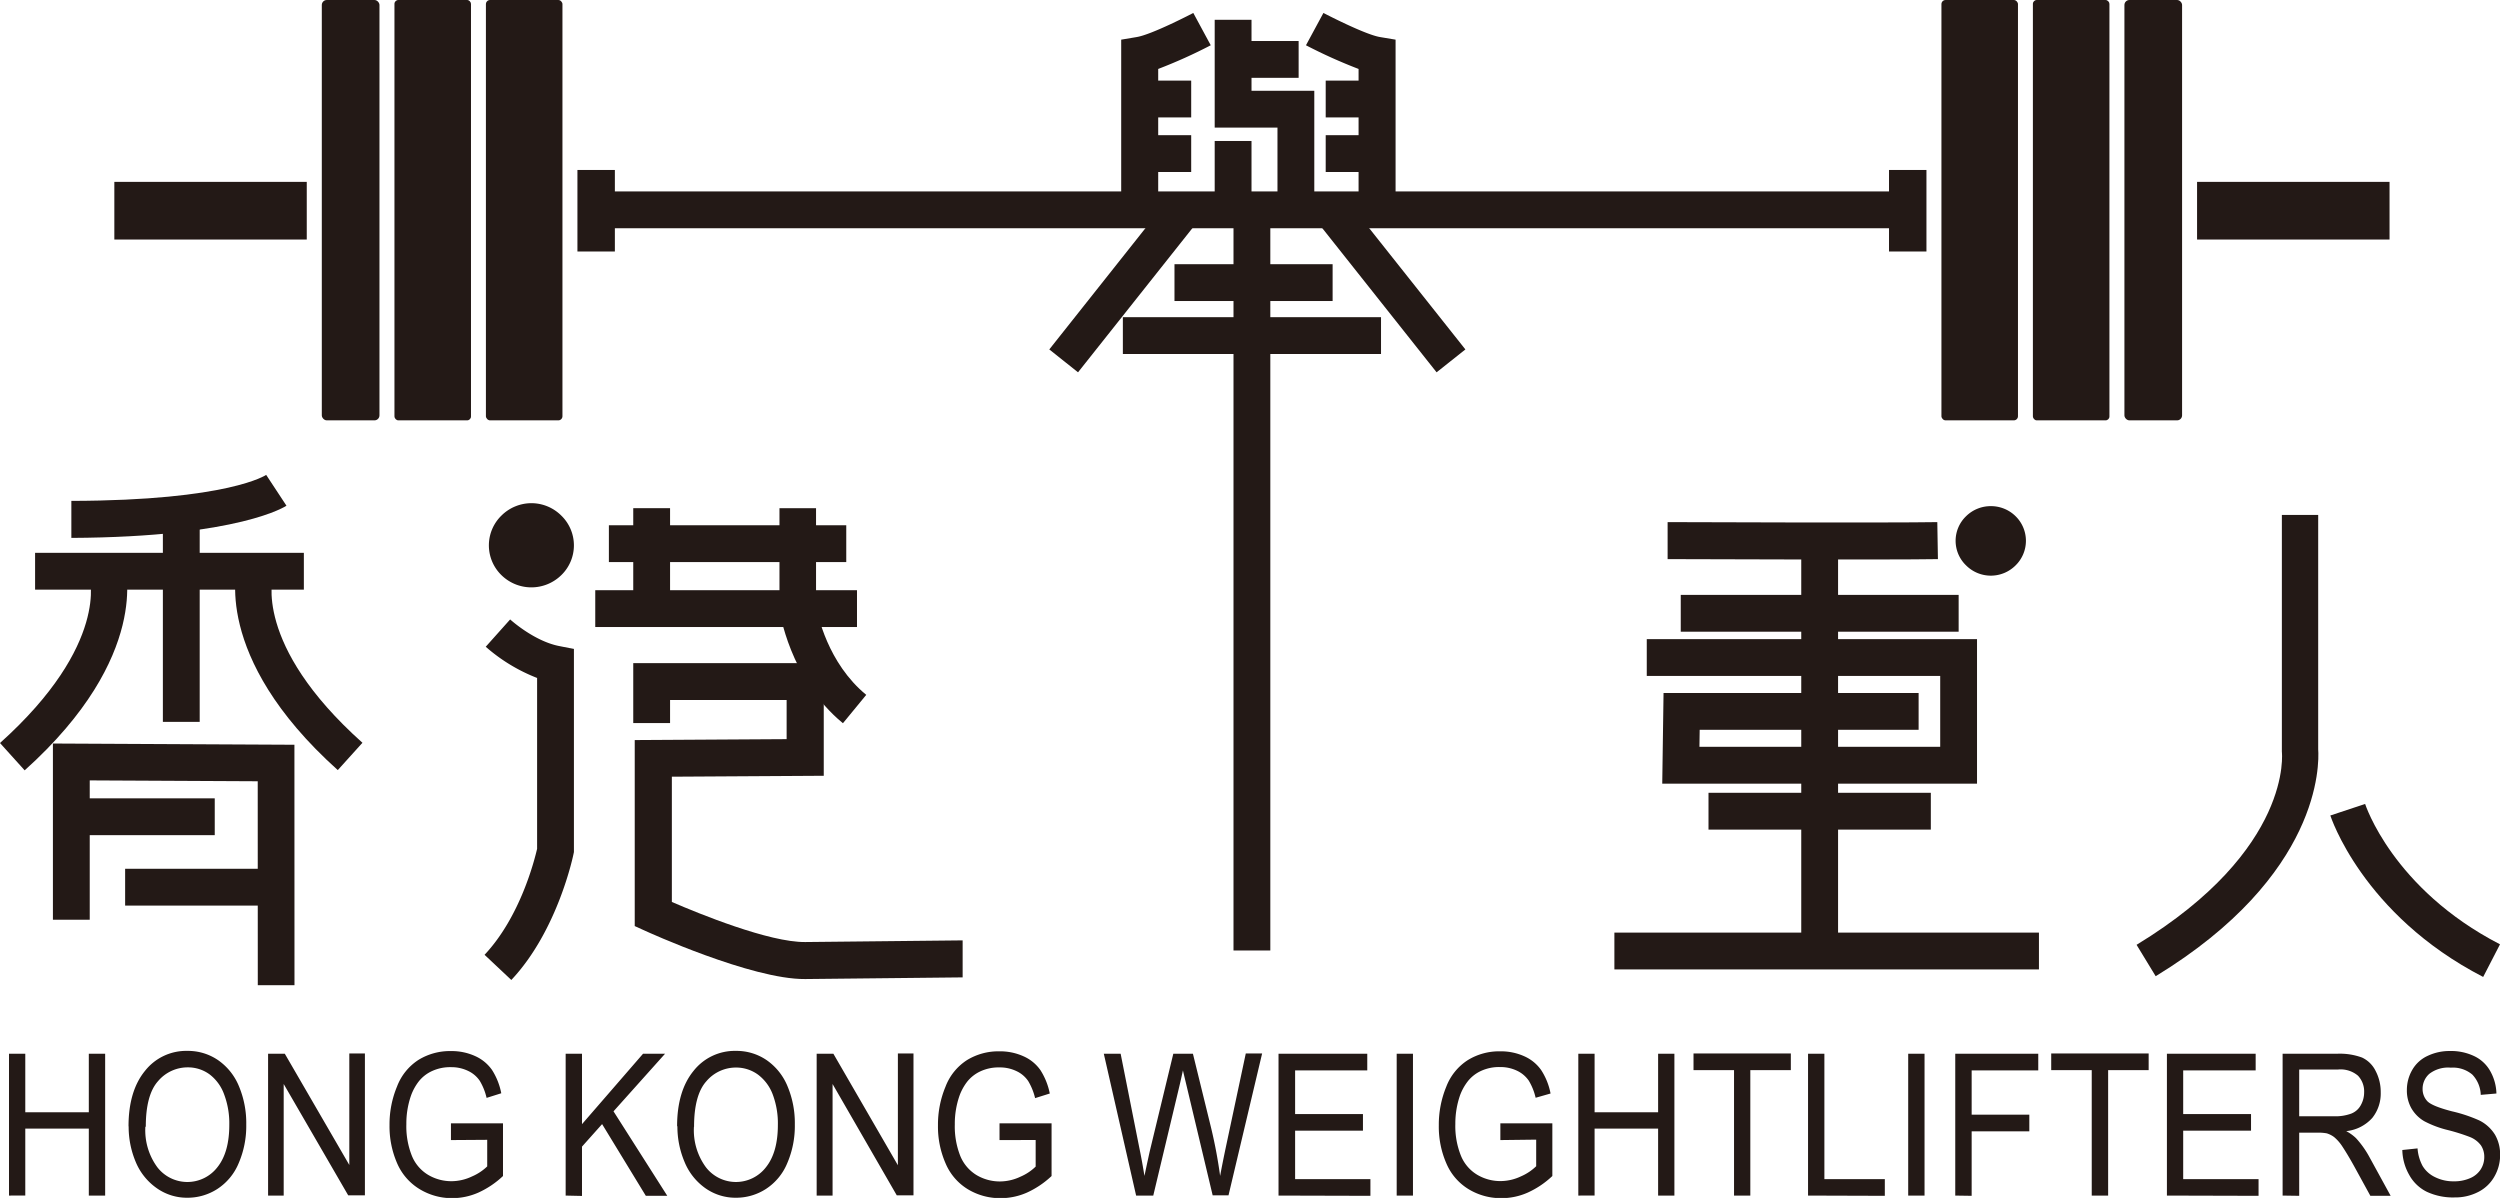 <svg xmlns="http://www.w3.org/2000/svg" viewBox="0 0 405.37 194.24"><defs><style>.cls-1,.cls-2{fill:#231916;}.cls-1{fill-rule:evenodd;}</style></defs><g id="Layer_2" data-name="Layer 2"><g id="_" data-name="ͼ"><path class="cls-1" d="M46.45,82S39,87.09,11.57,87.22l0-6C37.18,81.16,43.15,77,43.16,77Z"/><rect class="cls-2" x="5.69" y="89.64" width="43.58" height="5.97"/><rect class="cls-2" x="26.41" y="83.3" width="5.97" height="33.75"/><path class="cls-1" d="M20.23,91.81S24.67,106.34,4,124.91l-4-4.43c17.88-16.06,14.5-27,14.49-27Z"/><path class="cls-1" d="M44.28,93.44s-3.39,11,14.49,27l-4,4.43c-20.67-18.57-16.25-33.06-16.24-33.1Z"/><polygon class="cls-1" points="8.58 149.13 8.58 120.56 47.74 120.76 47.75 159.75 41.8 159.75 41.79 126.68 14.55 126.54 14.55 149.13 8.58 149.13"/><rect class="cls-2" x="11.56" y="129.45" width="23.26" height="5.97"/><rect class="cls-2" x="20.29" y="140.87" width="24.48" height="5.97"/><path class="cls-1" d="M375.89,83.5v38c.17,2.38.48,20.43-26.35,36.79l-3.1-5.09C371.92,137.69,370,121.93,370,121.89l0-.22V83.5Z"/><path class="cls-1" d="M383.5,130.36s4.41,13.75,21.87,22.76l-2.73,5.29c-19.62-10.12-24.77-26.14-24.78-26.18Z"/><path class="cls-1" d="M314.23,90.66c-7.51.14-43.73,0-43.83,0v-6c.1,0,36.25.14,43.73,0Z"/><rect class="cls-2" x="272.53" y="96.46" width="45.06" height="5.97"/><polygon class="cls-1" points="267.02 103.63 320.57 103.63 320.57 127.07 269.53 127.07 269.74 112.37 311.1 112.37 311.1 118.34 275.6 118.34 275.56 121.09 314.6 121.09 314.6 109.6 267.02 109.6 267.02 103.63"/><rect class="cls-2" x="277.03" y="128.55" width="36.05" height="5.97"/><rect class="cls-2" x="261.77" y="151.22" width="68.84" height="5.97"/><rect class="cls-2" x="292.07" y="87.75" width="5.97" height="66.45"/><path class="cls-1" d="M322.81,90.31a2.63,2.63,0,1,0-2.68-2.63A2.67,2.67,0,0,0,322.81,90.31Z"/><path class="cls-1" d="M322.81,82.07a5.68,5.68,0,0,1,4,1.62,5.58,5.58,0,0,1,0,8,5.67,5.67,0,0,1-8,0,5.53,5.53,0,0,1,0-8,5.69,5.69,0,0,1,4-1.62Zm.21,5.48-.12.13h-.09v-.07h0v0l.16-.17-.16-.08v.25h0l-.17-.17a.41.41,0,0,1,0,.12l.13.13.08-.08h0l-.07.07h.07v.08h0l-.07-.08h0l.08.08-.17.18h0l.17.08v-.25L323,88v0l-.16-.17.08-.08h.19a.69.69,0,0,1-.07-.13Zm-.21.22Zm-.09-.09h-.18l.06.13Z"/><path class="cls-1" d="M82.72,100.44s3.83,3.5,7.93,4.31l2.41.48v32.93l-.07.33s-2.48,12.34-10.08,20.41l-4.34-4.08c5.79-6.15,8.1-15.37,8.52-17.19v-27.7a28,28,0,0,1-8.33-5.06Z"/><rect class="cls-2" x="102.68" y="82.4" width="5.97" height="16.04"/><path class="cls-1" d="M132.32,82.4V98.22c.25,1.39,1.87,9.3,8.14,14.45l-3.78,4.6c-8.69-7.14-10.29-18.35-10.29-18.38l0-.24V82.4Z"/><rect class="cls-2" x="98.73" y="85.17" width="38.49" height="5.97"/><rect class="cls-2" x="96.52" y="95.7" width="42.44" height="5.97"/><path class="cls-1" d="M102.68,117.24v-9.71h30.89v18.26l-24.63.15v20.31c4.37,1.89,15.78,6.56,21.62,6.5l25.53-.27,0,6-25.53.27c-8.67.09-25.83-7.77-25.88-7.79l-1.76-.8V120l24.63-.15V113.5H108.65v3.74Z"/><path class="cls-1" d="M86.16,92.22a3.83,3.83,0,1,0-3.91-3.82A3.87,3.87,0,0,0,86.16,92.22Z"/><path class="cls-1" d="M86.16,81.59a6.87,6.87,0,0,1,4.84,2,6.72,6.72,0,0,1,0,9.68,6.93,6.93,0,0,1-9.68,0,6.74,6.74,0,0,1,0-9.68,6.91,6.91,0,0,1,4.84-2Zm.69,6.24a1,1,0,0,0-.69-.27,1,1,0,0,0-.69.27.8.8,0,0,0-.23.57.82.82,0,0,0,.23.57,1,1,0,0,0,.69.27,1,1,0,0,0,.69-.27.78.78,0,0,0,.24-.57A.77.77,0,0,0,86.85,87.83Z"/><rect class="cls-2" x="52.18" width="9.35" height="68.16" rx="0.81"/><rect class="cls-2" x="63.96" width="12.41" height="68.16" rx="0.63"/><rect class="cls-2" x="78.79" width="12.41" height="68.16" rx="0.67"/><rect class="cls-2" x="18.54" y="29.49" width="31.2" height="9.35"/><rect class="cls-2" x="93.63" y="27.56" width="6.07" height="13.22"/><rect class="cls-2" x="99.7" y="31.7" width="8.18" height="4.59"/><rect class="cls-2" x="344.47" width="9.35" height="68.16" rx="0.81"/><rect class="cls-2" x="329.63" width="12.41" height="68.16" rx="0.63"/><rect class="cls-2" x="314.8" width="12.41" height="68.16" rx="0.67"/><rect class="cls-2" x="356.25" y="29.49" width="31.21" height="9.35"/><rect class="cls-2" x="306.3" y="27.56" width="6.07" height="13.22"/><rect class="cls-2" x="298.12" y="31.7" width="8.18" height="4.59"/><rect class="cls-2" x="95.91" y="31.04" width="214.19" height="5.97"/><path class="cls-1" d="M196.32,7.34a81.51,81.51,0,0,1-8.52,3.84V32.3h-6V6.43l2.5-.42c2.51-.41,9.18-3.9,9.19-3.91Z"/><rect class="cls-2" x="184.81" y="13.07" width="8.34" height="5.97"/><rect class="cls-2" x="184.81" y="21.92" width="8.34" height="5.97"/><path class="cls-1" d="M214.59,2.1s6.69,3.5,9.19,3.91l2.51.42V32.3h-6V11.18a82.12,82.12,0,0,1-8.53-3.84Z"/><rect class="cls-2" x="214.96" y="13.07" width="8.34" height="5.97"/><rect class="cls-2" x="214.96" y="21.92" width="8.34" height="5.97"/><polygon class="cls-1" points="202.93 3.21 202.93 14.72 213.11 14.72 213.11 32.59 207.14 32.59 207.14 20.69 196.96 20.69 196.96 3.21 202.93 3.21"/><rect class="cls-2" x="199.94" y="6.65" width="10.63" height="5.97"/><rect class="cls-2" x="196.96" y="22.86" width="5.97" height="9.73"/><rect class="cls-2" x="190.44" y="42.84" width="25.64" height="5.97"/><rect class="cls-2" x="182.07" y="51.43" width="41.86" height="5.97"/><rect class="cls-2" x="200.01" y="34.02" width="5.97" height="120.1"/><polygon class="cls-1" points="218.41 32.46 237.61 56.66 232.94 60.37 213.75 36.17 218.41 32.46"/><polygon class="cls-1" points="194 36.17 174.8 60.37 170.14 56.66 189.33 32.46 194 36.17"/><path class="cls-1" d="M1.46,193.86v-23H4.1v9.49H14.4v-9.49h2.65v23H14.4V183H4.1v10.85Zm19.38-11.22q0-5.73,2.67-9a8.5,8.5,0,0,1,6.88-3.24,8.64,8.64,0,0,1,5,1.52,9.57,9.57,0,0,1,3.37,4.25,15.46,15.46,0,0,1,1.17,6.17,15.25,15.25,0,0,1-1.23,6.27,9.14,9.14,0,0,1-3.46,4.18,8.9,8.9,0,0,1-4.85,1.42,8.46,8.46,0,0,1-5-1.57A9.73,9.73,0,0,1,22,188.39a14.68,14.68,0,0,1-1.14-5.75Zm2.73.06a10.14,10.14,0,0,0,1.93,6.55,6.15,6.15,0,0,0,9.76,0q1.92-2.41,1.92-6.85a13.31,13.31,0,0,0-.82-4.9A7.09,7.09,0,0,0,34,174.22a5.93,5.93,0,0,0-3.55-1.15,6.28,6.28,0,0,0-4.81,2.22q-2,2.22-2,7.41Zm19.9,11.16v-23h2.71L56.64,188.9V170.82h2.53v23H56.46L46,175.77v18.09Zm29.65-9v-2.71h8.44v8.54a14.62,14.62,0,0,1-4,2.69,10.56,10.56,0,0,1-4.24.9A10.1,10.1,0,0,1,68,192.79a9.11,9.11,0,0,1-3.62-4.2,15,15,0,0,1-1.22-6.14,16,16,0,0,1,1.22-6.28,8.87,8.87,0,0,1,3.49-4.32,9.73,9.73,0,0,1,5.26-1.42,9.18,9.18,0,0,1,3.91.81,6.64,6.64,0,0,1,2.74,2.25,10.81,10.81,0,0,1,1.5,3.78l-2.38.75a9.47,9.47,0,0,0-1.11-2.77,4.67,4.67,0,0,0-1.9-1.61,6.19,6.19,0,0,0-2.74-.6,7,7,0,0,0-3.12.64,5.86,5.86,0,0,0-2.13,1.67,8.46,8.46,0,0,0-1.25,2.28,13.79,13.79,0,0,0-.76,4.65,12.87,12.87,0,0,0,.91,5.17,6.4,6.4,0,0,0,2.67,3.08,7.38,7.38,0,0,0,3.72,1,7.8,7.8,0,0,0,3.34-.77A8.26,8.26,0,0,0,79,189.13v-4.31Z"/><path class="cls-1" d="M91.72,193.86v-23h2.65v11.42l9.9-11.42h3.57l-8.36,9.34,8.72,13.7h-3.48l-7.09-11.63-3.26,3.65v8Zm18.07-11.22q0-5.73,2.67-9a8.5,8.5,0,0,1,6.88-3.24,8.64,8.64,0,0,1,5,1.52,9.57,9.57,0,0,1,3.37,4.25,15.46,15.46,0,0,1,1.17,6.17,15.25,15.25,0,0,1-1.23,6.27,9.14,9.14,0,0,1-3.46,4.18,8.88,8.88,0,0,1-4.85,1.42,8.48,8.48,0,0,1-5-1.57,9.73,9.73,0,0,1-3.36-4.28,14.68,14.68,0,0,1-1.14-5.75Zm2.73.06a10.14,10.14,0,0,0,1.93,6.55,6.15,6.15,0,0,0,9.76,0q1.92-2.41,1.92-6.85a13.31,13.31,0,0,0-.82-4.9,7.14,7.14,0,0,0-2.4-3.25,6,6,0,0,0-3.56-1.15,6.28,6.28,0,0,0-4.81,2.22q-2,2.22-2,7.41Zm19.9,11.16v-23h2.71l10.46,18.08V170.82h2.53v23h-2.71L135,175.77v18.09Zm29.65-9v-2.71h8.44v8.54a14.62,14.62,0,0,1-4,2.69,10.52,10.52,0,0,1-4.24.9,10.1,10.1,0,0,1-5.34-1.45,9,9,0,0,1-3.61-4.2,14.86,14.86,0,0,1-1.23-6.14,16,16,0,0,1,1.22-6.28,8.87,8.87,0,0,1,3.49-4.32,9.75,9.75,0,0,1,5.26-1.42,9.18,9.18,0,0,1,3.91.81,6.58,6.58,0,0,1,2.74,2.25,11,11,0,0,1,1.51,3.78l-2.38.75a9.74,9.74,0,0,0-1.12-2.77,4.67,4.67,0,0,0-1.9-1.61,6.16,6.16,0,0,0-2.74-.6,7,7,0,0,0-3.12.64,5.94,5.94,0,0,0-2.13,1.67,8.46,8.46,0,0,0-1.25,2.28,13.79,13.79,0,0,0-.76,4.65,13,13,0,0,0,.91,5.17,6.5,6.5,0,0,0,2.67,3.08,7.38,7.38,0,0,0,3.72,1,7.8,7.8,0,0,0,3.34-.77,8.13,8.13,0,0,0,2.47-1.64v-4.31Z"/><path class="cls-1" d="M184.22,193.86l-5.24-23h2.73l3,15.11c.33,1.58.61,3.15.86,4.7.52-2.45.83-3.87.92-4.24l3.76-15.57h3.18l2.86,11.66a77.87,77.87,0,0,1,1.55,8.15q.4-2.17,1-5L202,170.82h2.65l-5.45,23h-2.57l-4.18-17.56c-.35-1.47-.57-2.37-.64-2.7-.23,1.05-.44,2-.61,2.7L187,193.86Zm23.09,0v-23H221.7v2.7H210v7.08h11v2.7H210v7.85h12.21v2.71Zm19.16,0v-23h2.64v23Zm16.81-9v-2.71h8.43v8.54a14.47,14.47,0,0,1-4,2.69,10.49,10.49,0,0,1-4.24.9,10.09,10.09,0,0,1-5.33-1.45,9,9,0,0,1-3.62-4.2,14.86,14.86,0,0,1-1.22-6.14,16.19,16.19,0,0,1,1.21-6.28,8.88,8.88,0,0,1,3.5-4.32,9.7,9.7,0,0,1,5.26-1.42,9.21,9.21,0,0,1,3.91.81,6.61,6.61,0,0,1,2.73,2.25,10.62,10.62,0,0,1,1.51,3.78L249,178a9.47,9.47,0,0,0-1.11-2.77,4.8,4.8,0,0,0-1.9-1.61,6.23,6.23,0,0,0-2.75-.6,7,7,0,0,0-3.12.64,5.82,5.82,0,0,0-2.12,1.67,8.49,8.49,0,0,0-1.26,2.28,14,14,0,0,0-.76,4.65,12.86,12.86,0,0,0,.92,5.17,6.4,6.4,0,0,0,2.67,3.08,7.32,7.32,0,0,0,3.72,1,7.8,7.8,0,0,0,3.34-.77,8.2,8.2,0,0,0,2.46-1.64v-4.31Zm12.64,9v-23h2.64v9.49h10.3v-9.49h2.64v23h-2.64V183h-10.3v10.85Zm25.25,0V173.52H274.6v-2.7h15.78v2.7h-6.57v20.34Zm12,0v-23h2.65v20.33h9.8v2.71Zm16.24,0v-23h2.65v23Zm7.63,0v-23H330.5v2.7H319.7v7.18h9.35v2.7H319.7v10.46Zm22.13,0V173.52h-6.57v-2.7H348.4v2.7h-6.57v20.34Zm12.19,0v-23h14.39v2.7H354v7.08h11v2.7H354v7.85h12.22v2.71Zm18.76,0v-23H379a10.41,10.41,0,0,1,4,.62,4.64,4.64,0,0,1,2.21,2.19,7.31,7.31,0,0,1,.82,3.47,6.35,6.35,0,0,1-1.37,4.13,6.56,6.56,0,0,1-4.23,2.14,6.89,6.89,0,0,1,1.59,1.14,15.22,15.22,0,0,1,2.18,3.07l3.44,6.28h-3.29l-2.63-4.8c-.77-1.39-1.41-2.44-1.9-3.18a6.86,6.86,0,0,0-1.34-1.54,3.89,3.89,0,0,0-1.2-.61,7.13,7.13,0,0,0-1.47-.11h-3v10.24ZM372.79,181h5.66a7.36,7.36,0,0,0,2.82-.44,3,3,0,0,0,1.54-1.38,4.22,4.22,0,0,0,.53-2.07,3.71,3.71,0,0,0-1-2.69,4.36,4.36,0,0,0-3.23-1h-6.3V181Zm16.74,5.47,2.47-.26a7.11,7.11,0,0,0,.82,2.85,4.68,4.68,0,0,0,2,1.8,6.61,6.61,0,0,0,3.05.69,6.39,6.39,0,0,0,2.67-.52,3.77,3.77,0,0,0,1.71-1.43,3.68,3.68,0,0,0,.57-2,3.32,3.32,0,0,0-.54-1.88,4.1,4.1,0,0,0-1.8-1.36,31.4,31.4,0,0,0-3.55-1.12,16.43,16.43,0,0,1-3.84-1.44,5.74,5.74,0,0,1-2.12-2.15,5.84,5.84,0,0,1-.7-2.87,6.48,6.48,0,0,1,.85-3.26,5.52,5.52,0,0,1,2.51-2.31,8.24,8.24,0,0,1,3.65-.79,8.68,8.68,0,0,1,3.91.83,5.82,5.82,0,0,1,2.6,2.43,7.76,7.76,0,0,1,1,3.63l-2.54.22a5,5,0,0,0-1.37-3.29,4.87,4.87,0,0,0-3.48-1.12,5,5,0,0,0-3.49,1,3.23,3.23,0,0,0-1.09,2.44,2.86,2.86,0,0,0,.77,2c.51.53,1.84,1.08,4,1.64a23.7,23.7,0,0,1,4.41,1.47,6.25,6.25,0,0,1,2.57,2.34,6.38,6.38,0,0,1,.82,3.27,6.94,6.94,0,0,1-.91,3.46,6.22,6.22,0,0,1-2.61,2.52,8.09,8.09,0,0,1-3.84.9,10.06,10.06,0,0,1-4.52-.91,6.57,6.57,0,0,1-2.86-2.74A8.47,8.47,0,0,1,389.53,186.46Z"/></g></g></svg>